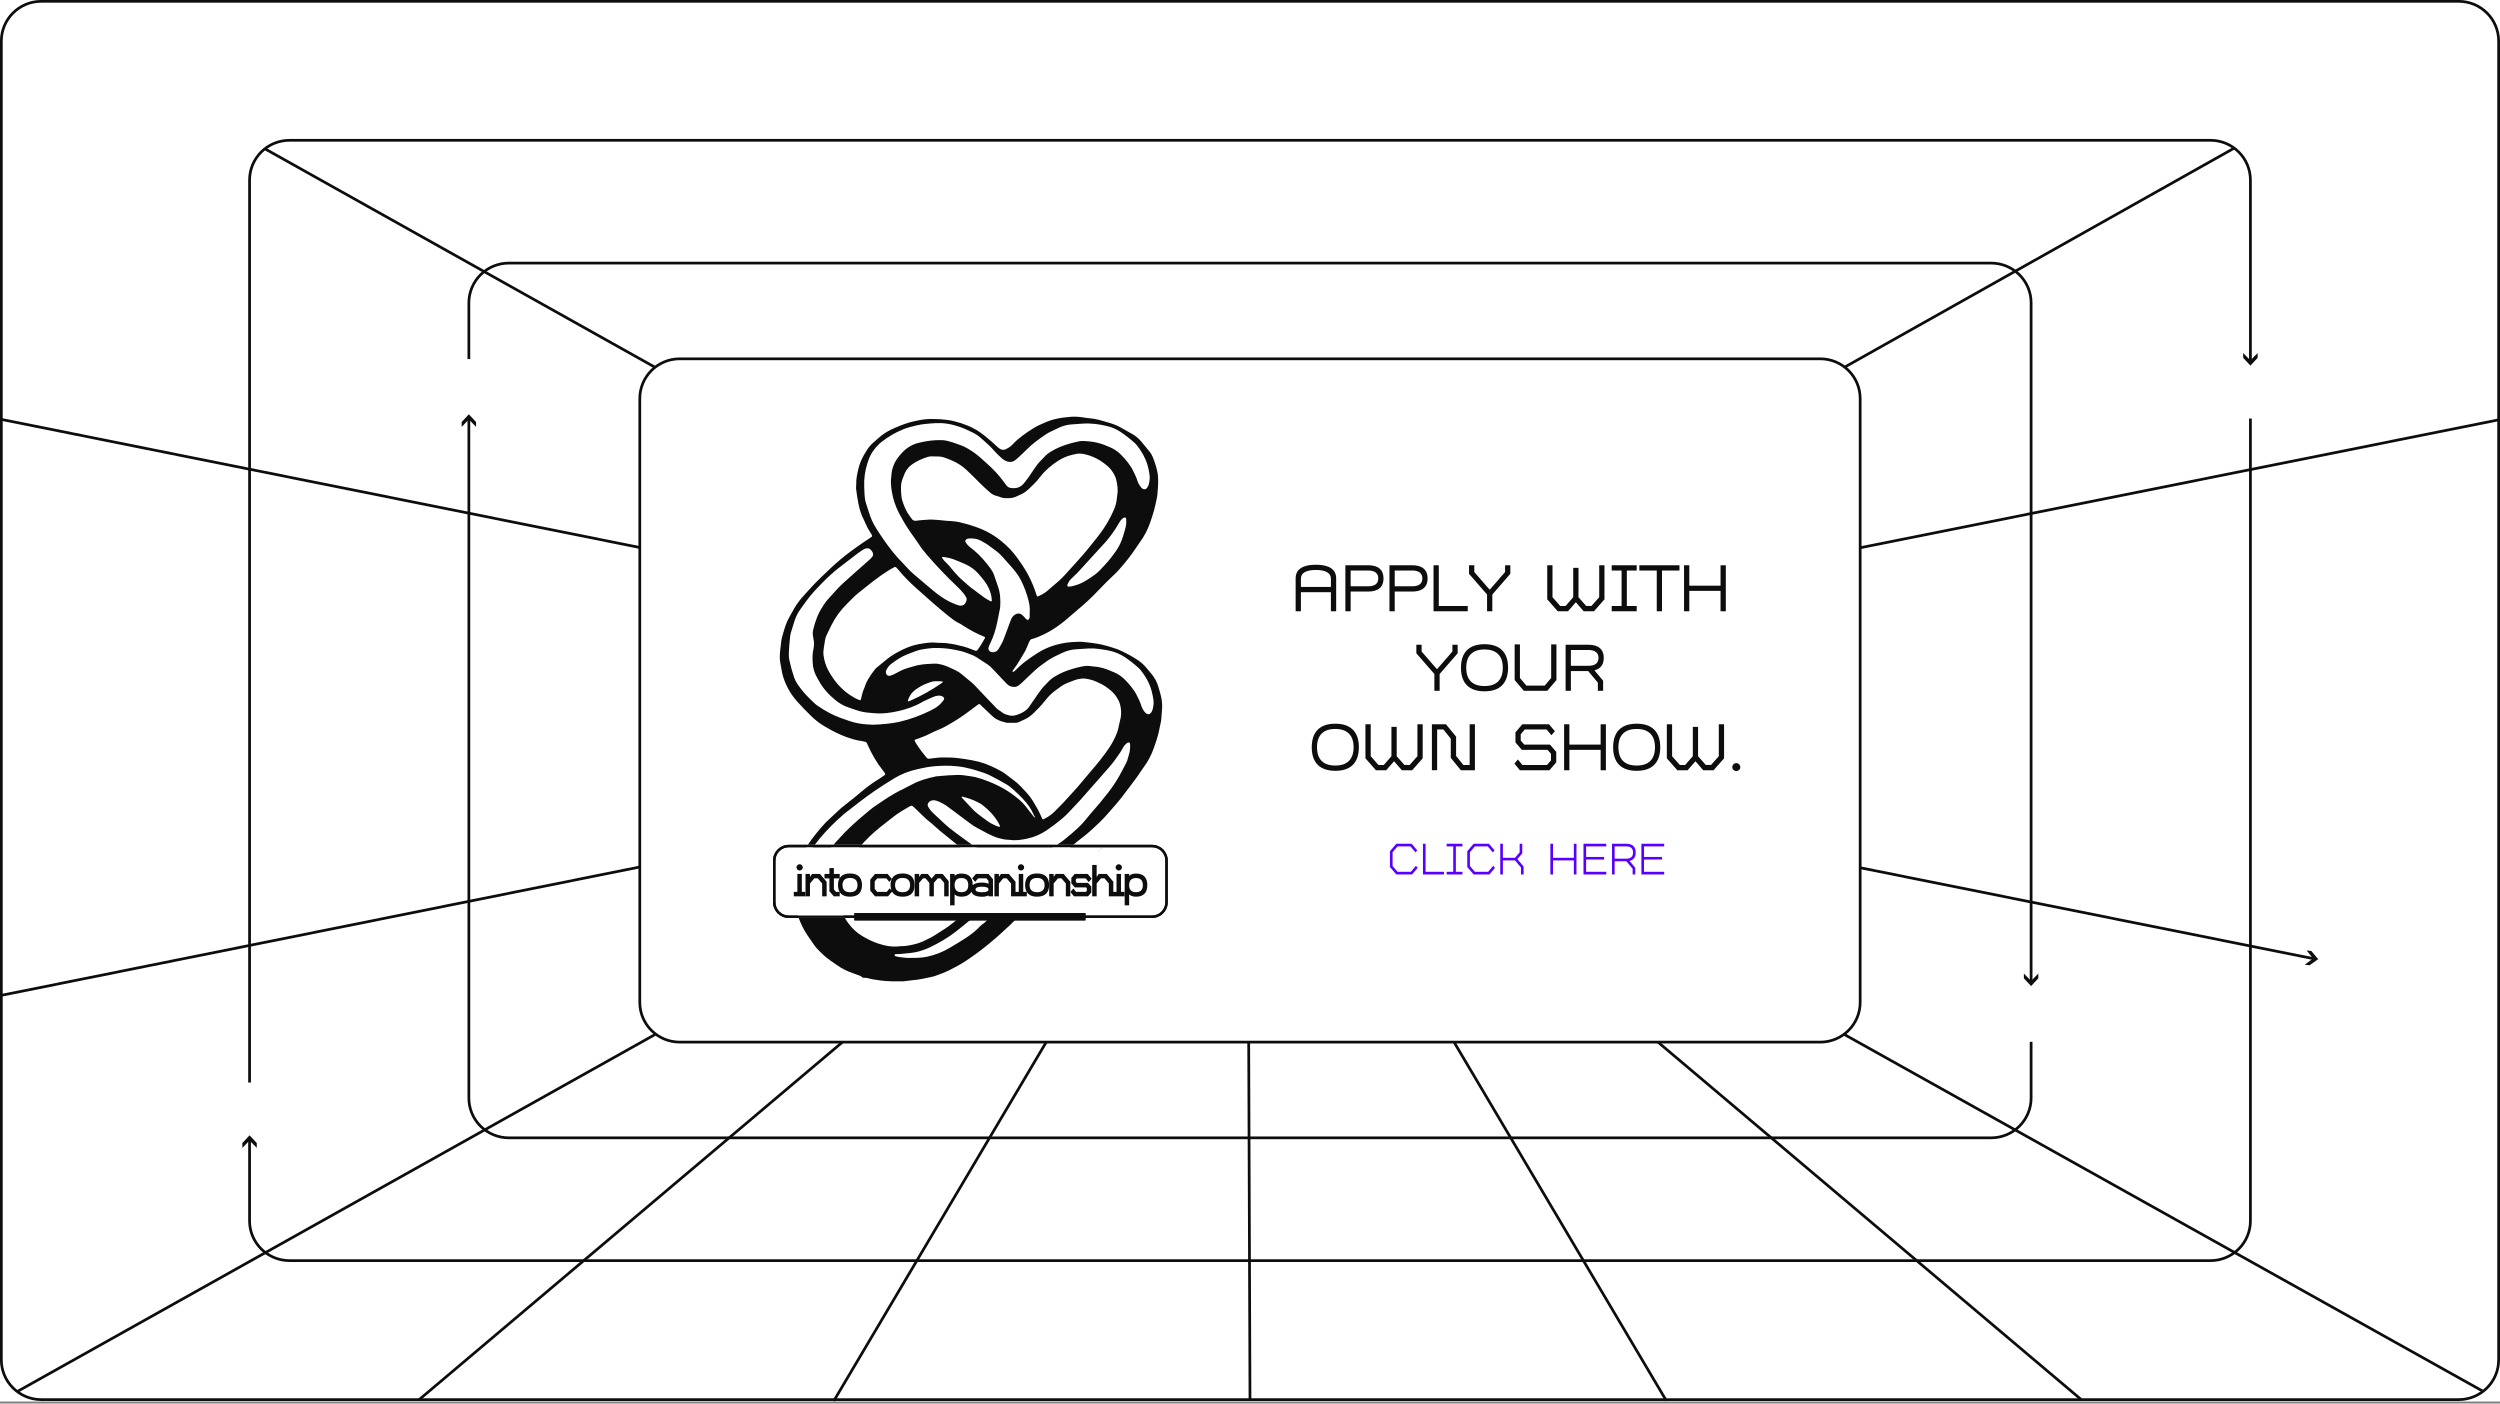 <svg width="912" height="512" viewBox="0 0 912 512" fill="none" xmlns="http://www.w3.org/2000/svg">
<rect x="0" y="0" width="912" height="512" fill="#808080" stroke="none"/>
<g clip-path="url(#clip0_542_6179)">
<rect width="912" height="511.273" fill="white"/>
<path d="M233.46 316.259L91.04 344.889L64.801 350.161L53.57 352.42L27.331 357.698L0.495 363.091" stroke="#0D0D0D"/>
<path d="M678.569 199.827L911.622 153.13" stroke="#0D0D0D"/>
<path d="M678.69 316.573L844.272 349.794" stroke="#0D0D0D"/>
<path d="M0.495 153.005L27.331 158.388L53.57 163.656L64.801 165.91L91.04 171.172L233.402 199.735" stroke="#0D0D0D"/>
<path d="M664.027 130.895L247.958 130.895C239.916 130.895 233.397 137.391 233.397 145.406L233.397 365.654C233.397 373.669 239.916 380.165 247.958 380.165L664.027 380.165C672.07 380.165 678.588 373.669 678.588 365.654L678.588 145.406C678.588 137.391 672.07 130.895 664.027 130.895Z" stroke="#0D0D0D"/>
<path d="M740.948 380.054L740.948 400.568C740.948 404.416 739.414 408.107 736.681 410.829C733.954 413.55 730.25 415.079 726.387 415.079L185.603 415.079C181.742 415.079 178.038 413.55 175.307 410.829C172.577 408.107 171.042 404.416 171.042 400.568L171.042 152.68" stroke="#0D0D0D"/>
<path d="M171.042 130.977L171.042 110.492C171.042 106.643 172.577 102.953 175.307 100.231C178.038 97.51 181.742 95.981 185.603 95.981L726.387 95.981C730.25 95.981 733.954 97.51 736.681 100.231C739.414 102.953 740.948 106.643 740.948 110.492L740.948 358.781" stroke="#0D0D0D"/>
<path d="M820.951 152.68L820.951 445.364C820.951 449.212 819.417 452.903 816.684 455.624C813.956 458.346 810.253 459.875 806.39 459.875L105.601 459.875C101.739 459.875 98.035 458.346 95.305 455.624C92.574 452.903 91.04 449.212 91.04 445.364L91.04 415.079" stroke="#0D0D0D"/>
<path d="M91.04 394.904L91.04 65.696C91.04 61.848 92.574 58.157 95.305 55.436C98.035 52.714 101.739 51.185 105.601 51.185L806.39 51.185C810.253 51.185 813.956 52.714 816.684 55.436C819.417 58.157 820.951 61.848 820.951 65.696L820.951 131.712" stroke="#0D0D0D"/>
<path d="M896.944 0.484L15.046 0.484C7.005 0.484 0.485 6.981 0.485 14.995L0.485 496.065C0.485 504.08 7.005 510.576 15.046 510.576L896.944 510.576C904.987 510.576 911.505 504.08 911.505 496.065L911.505 14.995C911.505 6.981 904.987 0.484 896.944 0.484Z" stroke="#0D0D0D"/>
<path d="M381.671 380.141L304.159 511.075" stroke="#0D0D0D"/>
<path d="M307.352 380.141L152.909 510.576" stroke="#0D0D0D"/>
<path d="M239.081 377.317L6.29 507.635" stroke="#0D0D0D"/>
<path d="M815.141 53.971L673.075 133.85" stroke="#0D0D0D"/>
<path d="M455.524 379.764L455.995 510.393" stroke="#0D0D0D"/>
<path d="M530.372 380.054L607.885 510.988" stroke="#0D0D0D"/>
<path d="M604.692 380.054L759.135 510.489" stroke="#0D0D0D"/>
<path d="M672.793 377.365L905.855 507.573" stroke="#0D0D0D"/>
<path d="M96.665 54.295L238.872 133.942" stroke="#0D0D0D"/>
<path d="M91.213 415.524L91.04 415.348L90.866 415.525L88.909 417.523V417.182L91.04 414.897L93.171 417.182V417.519L91.213 415.524Z" fill="#0D0D0D" stroke="#0D0D0D"/>
<path d="M171.216 152.497L171.042 152.32L170.869 152.497L168.912 154.495V154.154L171.042 151.87L173.173 154.154V154.491L171.216 152.497Z" fill="#0D0D0D" stroke="#0D0D0D"/>
<path d="M820.776 132.012L820.951 132.189L821.125 132.011L823.081 130.013V130.355L820.951 132.639L818.82 130.355V130.017L820.776 132.012Z" fill="#0D0D0D" stroke="#0D0D0D"/>
<path d="M740.773 358.365L740.948 358.542L741.122 358.365L743.079 356.366V356.708L740.948 358.992L738.817 356.708V356.375L740.773 358.365Z" fill="#0D0D0D" stroke="#0D0D0D"/>
<path d="M844.297 349.9L844.496 349.751L844.34 349.557L842.603 347.367L842.942 347.41L844.947 349.806L842.399 351.622L842.069 351.579L844.297 349.9Z" fill="#0D0D0D" stroke="#0D0D0D"/>
<path d="M311.679 334.425H332.472H377.078H395.975" stroke="#0D0D0D" stroke-width="2.667" stroke-miterlimit="10"/>
<path d="M401.53 309.779L401.521 309.77" stroke="#0D0D0D" stroke-width="2.667" stroke-miterlimit="10"/>
<path d="M287.707 309.089C285.052 309.089 282.892 311.254 282.892 313.915V329.152C282.892 331.813 285.052 333.978 287.707 333.978H420.293C422.948 333.978 425.108 331.813 425.108 329.152V313.915C425.108 311.254 422.948 309.089 420.293 309.089H287.707ZM420.293 334.872H287.707C284.56 334.872 282 332.306 282 329.152V313.915C282 310.761 284.56 308.195 287.707 308.195H420.293C423.44 308.195 426 310.761 426 313.915V329.152C426 332.306 423.44 334.872 420.293 334.872Z" fill="#0D0D0D"/>
<path d="M311.679 334.425H332.473H377.079H395.975" stroke="#0D0D0D" stroke-width="2.667" stroke-miterlimit="10"/>
<path d="M401.53 309.779L401.521 309.77" stroke="#0D0D0D" stroke-width="2.667" stroke-miterlimit="10"/>
<path d="M314.458 355.211L315.386 356.003H314.991L314.018 355.211L314.991 354.42H315.384L314.458 355.211Z" fill="#0D0D0D"/>
<path d="M314.458 355.211L315.386 356.003H314.991L314.018 355.211L314.991 354.42H315.384L314.458 355.211Z" stroke="#0D0D0D" stroke-width="1.333" stroke-miterlimit="10"/>
<path d="M377.662 298.099C377.647 298.179 377.629 298.258 377.621 298.338C377.617 298.38 377.641 298.459 377.635 298.461C377.523 298.493 377.487 298.443 377.54 298.324C377.575 298.246 377.619 298.171 377.658 298.094C377.658 298.093 377.662 298.099 377.662 298.099Z" fill="#0D0D0D"/>
<path d="M420.486 258.786C420.367 259.245 420.159 259.68 419.853 260.055C419.407 260.606 418.78 260.702 418.206 260.312C417.847 260.067 417.567 259.746 417.315 259.397C416.863 258.775 416.53 258.086 416.316 257.357C415.882 255.882 415.139 254.551 414.467 253.186C414.236 252.719 413.944 252.281 413.644 251.852C412.657 250.449 411.558 249.135 410.342 247.923C409.254 246.839 408.021 245.963 406.609 245.34C405.218 244.727 403.821 244.134 402.353 243.72C401.298 243.419 400.231 243.211 399.134 243.148C398.706 243.121 398.278 243.089 397.859 243.014C396.81 242.829 395.788 242.913 394.747 243.127C392.462 243.598 390.233 244.235 388.069 245.12C386.791 245.644 385.578 246.294 384.41 247.026C383.721 247.458 383.099 247.971 382.55 248.572C382.166 248.995 381.777 249.415 381.367 249.812C380.332 250.809 379.473 251.941 378.674 253.127C377.586 254.747 376.463 256.341 375.351 257.944C374.941 258.539 374.412 259.004 373.817 259.415C372.95 260.017 371.99 260.44 371.006 260.773C369.965 261.131 368.872 261.244 367.784 260.875C367.424 260.749 367.05 260.669 366.699 260.529C366.393 260.41 366.084 260.264 365.816 260.073C365.24 259.659 364.702 259.192 364.078 258.837C363.795 258.676 363.566 258.411 363.338 258.173C362.28 257.077 361.224 255.981 360.175 254.875C358.633 253.255 357.102 251.626 355.562 250.005C355.265 249.695 354.965 249.389 354.638 249.115C353.327 248.015 352.011 246.919 350.679 245.841C349.901 245.209 349.021 244.73 348.12 244.295C346.667 243.592 345.207 242.901 343.638 242.475C342.672 242.213 341.683 242.04 340.681 242.1C338.927 242.201 337.165 242.225 335.432 242.561C335.15 242.615 334.867 242.648 334.594 242.722C333.31 243.077 332.023 243.41 330.754 243.809C329.345 244.256 328.031 244.923 326.744 245.647C326.165 245.978 325.576 246.285 324.923 246.443C324.783 246.475 324.646 246.517 324.506 246.544C323.998 246.633 323.448 246.288 323.276 245.784C323.118 245.311 323.121 244.831 323.356 244.396C323.811 243.553 324.337 242.761 325.122 242.18C326.917 240.846 328.751 239.571 330.858 238.757C331.964 238.329 333.066 237.888 334.181 237.477C334.983 237.182 335.813 236.967 336.666 236.857C337.278 236.777 337.884 236.666 338.496 236.583C339.629 236.431 340.764 236.333 341.911 236.389C343.956 236.404 345.989 236.592 347.998 236.985C348.465 237.077 348.929 237.179 349.395 237.265C351.184 237.593 352.873 238.23 354.543 238.909C355.114 239.142 355.675 239.416 356.198 239.74C357.527 240.571 358.838 241.432 360.146 242.302C360.817 242.752 361.429 243.279 361.988 243.872C363.486 245.466 364.993 247.056 366.494 248.647C366.788 248.957 367.077 249.275 367.38 249.576C368.176 250.363 369.16 250.634 370.251 250.574C370.741 250.547 371.178 250.357 371.567 250.077C371.912 249.826 372.248 249.555 372.56 249.266C373.294 248.587 374.014 247.893 374.736 247.205C375.598 246.386 376.46 245.564 377.325 244.748C378.189 243.932 379.114 243.184 380.083 242.493C380.469 242.216 380.867 241.951 381.245 241.662C382.689 240.56 384.264 239.687 385.908 238.927C386.425 238.689 386.942 238.445 387.457 238.197C389.1 237.399 390.839 236.958 392.661 236.848C394.18 236.753 395.695 236.634 397.214 236.553C398.451 236.488 399.684 236.568 400.911 236.747C402.228 236.934 403.548 237.089 404.847 237.393C406.761 237.84 408.562 238.558 410.205 239.639C412.036 240.843 413.742 242.213 415.374 243.675C415.621 243.896 415.855 244.137 416.061 244.396C417.859 246.651 419.303 249.1 420.064 251.9C420.364 252.999 420.608 254.122 420.768 255.248C420.938 256.433 420.78 257.625 420.486 258.786ZM408.606 262.814C408.354 263.728 408.208 264.672 407.979 265.596C407.822 266.242 407.658 266.895 407.406 267.508C406.624 269.4 405.709 271.226 404.543 272.921C402.496 275.908 400.249 278.735 397.856 281.455C396.789 282.667 395.752 283.909 394.732 285.166C393.624 286.533 392.45 287.844 391.261 289.143C390.075 290.442 388.907 291.761 387.697 293.039C386.684 294.111 385.638 295.151 384.585 296.182C383.423 297.325 382.059 298.186 380.609 298.913C380.567 298.934 380.517 298.928 380.469 298.937C380.216 298.767 380.121 298.496 380.011 298.234C379.141 296.167 378.041 294.222 376.873 292.312C376.198 291.216 375.44 290.182 374.563 289.235C373.817 288.434 373.068 287.639 372.316 286.843C371.594 286.081 370.81 285.39 369.974 284.758C368.797 283.87 367.623 282.977 366.443 282.092C366.179 281.896 365.9 281.705 365.611 281.544C362.913 280.031 360.14 278.693 357.126 277.901C355.42 277.451 353.693 277.159 351.954 276.897C351.202 276.784 350.447 276.701 349.695 276.593C347.761 276.313 345.811 276.325 343.861 276.31C343.151 276.304 342.437 276.379 341.73 276.45C340.785 276.546 339.843 276.674 338.901 276.787C338.594 276.823 338.339 276.719 338.128 276.504C337.994 276.367 337.875 276.221 337.753 276.072C336.6 274.681 335.503 273.242 334.517 271.723C334.335 271.446 334.16 271.163 333.997 270.871C333.515 270.019 333.479 269.915 334.472 269.593C336.282 269.007 338.027 268.265 339.724 267.398C340.485 267.011 341.263 266.653 342.06 266.338C344.143 265.51 346.069 264.392 347.98 263.231C350.789 261.521 353.431 259.582 356.041 257.589C356.341 257.357 356.647 257.133 356.956 256.913C357.105 256.806 357.37 256.815 357.488 256.931C357.798 257.229 358.092 257.535 358.404 257.83C359.575 258.944 360.74 260.067 361.932 261.161C362.384 261.578 362.862 261.992 363.391 262.295C364.595 262.981 365.92 263.359 367.261 263.684C368.355 263.687 369.448 263.71 370.539 263.684C371.065 263.672 371.559 263.466 372.037 263.252C372.688 262.96 373.336 262.662 373.978 262.358C375.107 261.822 376.079 261.059 376.986 260.21C378.409 258.876 379.75 257.461 380.971 255.933C381.358 255.45 381.744 254.968 382.154 254.506C383.105 253.437 384.16 252.478 385.334 251.652C385.685 251.408 386.048 251.179 386.378 250.905C387.418 250.05 388.601 249.448 389.84 248.951C390.589 248.65 391.344 248.37 392.102 248.09C392.91 247.792 393.752 247.64 394.605 247.545C395.612 247.432 396.593 247.652 397.568 247.863C398.403 248.045 399.208 248.346 399.99 248.695C400.683 249.004 401.372 249.329 402.047 249.675C402.469 249.892 402.873 250.145 403.262 250.413C403.735 250.735 404.187 251.083 404.642 251.426C406.119 252.528 407.245 253.922 408.065 255.566C408.493 256.427 408.728 257.336 408.868 258.289C409.094 259.823 409.017 261.318 408.606 262.814ZM331.256 255.334C331.77 253.86 332.609 252.615 333.872 251.679C335.099 250.771 336.404 249.99 337.828 249.439C340.318 248.48 340.292 248.474 342.812 248.525C343.142 248.534 343.472 248.566 343.802 248.593C343.834 248.596 343.867 248.647 343.897 248.677C343.98 248.769 343.965 248.849 343.867 248.924C343.718 249.04 343.582 249.171 343.424 249.278C339.884 251.694 336.181 253.815 332.255 255.54C332.038 255.635 331.818 255.727 331.595 255.811C331.509 255.841 331.414 255.843 331.322 255.861C331.161 255.703 331.194 255.51 331.256 255.334ZM323.826 263.999C322.078 264.205 320.325 264.318 318.565 264.381C317.899 264.348 317.237 264.321 316.571 264.285C314.333 264.163 312.136 263.791 310.005 263.073C308.79 262.665 307.577 262.248 306.376 261.798C303.511 260.732 300.869 259.239 298.346 257.521C297.953 257.255 297.57 256.966 297.225 256.642C295.177 254.721 293.177 252.755 291.548 250.446C291.275 250.056 291.001 249.666 290.746 249.266C290.285 248.54 289.911 247.771 289.637 246.955C288.957 244.923 288.392 242.859 287.949 240.765C287.78 239.973 287.735 239.166 287.762 238.352C287.836 236.351 288.014 234.361 288.22 232.374C288.279 231.808 288.38 231.239 288.54 230.694C288.957 229.279 289.402 227.873 289.857 226.473C290.38 224.877 291.129 223.399 292.134 222.05C292.161 222.014 292.187 221.972 292.214 221.934C295.332 217.549 295.908 216.807 299.662 212.932C301.645 210.879 303.74 208.934 305.987 207.171C308.308 205.351 310.659 203.573 313.001 201.785C313.492 201.41 314.006 201.062 314.526 200.731C314.886 200.504 315.269 200.302 315.661 200.141C316.419 199.828 317.177 200.013 317.73 200.636C317.95 200.883 318.149 201.157 318.304 201.449C318.619 202.047 318.601 202.649 318.161 203.185C317.89 203.513 317.593 203.829 317.275 204.112C315.715 205.503 314.14 206.879 312.573 208.27C310.903 209.753 309.233 211.24 307.577 212.738C306.412 213.793 305.327 214.925 304.299 216.116C303.615 216.908 302.902 217.674 302.192 218.442C301.511 219.178 300.899 219.965 300.387 220.828C300.292 220.992 300.191 221.156 300.087 221.314C298.366 223.879 297.368 226.741 296.649 229.72C296.467 230.477 296.443 231.224 296.571 231.984C296.657 232.499 296.714 233.023 296.827 233.533C296.993 234.289 296.981 235.043 296.883 235.803C296.827 236.228 296.797 236.66 296.696 237.074C296.336 238.579 296.393 240.101 296.458 241.623C296.539 243.503 297.014 245.284 297.935 246.937C298.188 247.393 298.459 247.843 298.705 248.304C300.215 251.116 302.325 253.416 304.78 255.421C306.228 256.606 307.815 257.532 309.613 258.092C310.52 258.375 311.405 258.721 312.303 259.034C313.929 259.594 315.602 259.924 317.317 260.032C317.792 260.061 318.265 260.1 318.738 260.151C320.351 260.321 321.959 260.291 323.573 260.109C326.563 259.778 329.464 259.096 332.285 258.051C333.533 257.586 334.754 257.062 335.905 256.392C337.308 255.575 338.817 254.998 340.274 254.303C340.838 254.035 341.445 253.901 342.051 253.797C342.779 253.669 343.469 253.809 344.087 254.232C344.372 254.429 344.515 254.813 344.366 255.108C344.242 255.361 344.108 255.62 343.926 255.835C343.088 256.815 342.182 257.72 341.035 258.346C340.449 258.661 339.881 259.01 339.284 259.302C335.685 261.053 331.955 262.441 328.046 263.332C326.655 263.648 325.241 263.832 323.826 263.999ZM316.919 186.71C316.609 185.661 316.247 184.628 315.92 183.585C315.718 182.948 315.545 182.307 315.501 181.634C315.471 181.208 315.403 180.782 315.379 180.356C315.331 179.403 315.305 178.453 315.266 177.5C315.141 174.616 315.551 171.801 316.407 169.052C316.535 168.644 316.693 168.245 316.829 167.84C317.605 165.525 318.996 163.622 320.732 161.948C321.005 161.683 321.294 161.432 321.594 161.2C324.013 159.329 326.623 157.771 329.458 156.622C330.29 156.282 331.152 155.996 332.023 155.767C333.726 155.323 335.435 154.882 337.186 154.7C339.878 154.42 342.58 154.152 345.291 154.531C345.855 154.608 346.42 154.7 346.973 154.831C348.917 155.296 350.816 155.904 352.632 156.744C353.494 157.143 354.353 157.551 355.2 157.977C356.097 158.427 356.927 158.984 357.673 159.654C358.701 160.577 359.75 161.474 360.749 162.424C361.474 163.109 362.155 163.845 362.817 164.59C363.676 165.552 364.604 166.437 365.579 167.277C366.158 167.777 366.806 168.155 367.552 168.382C368.598 168.695 369.532 168.492 370.376 167.849C370.866 167.473 371.321 167.053 371.773 166.63C372.712 165.752 373.66 164.885 374.56 163.967C376.644 161.852 379.048 160.149 381.486 158.486C382.032 158.111 382.624 157.795 383.218 157.497C384.282 156.967 385.358 156.467 386.437 155.966C387.831 155.32 389.299 154.951 390.827 154.831C392.203 154.727 393.579 154.635 394.952 154.54C398.02 154.328 401.03 154.742 403.997 155.463C405.661 155.865 407.236 156.556 408.681 157.503C410.556 158.731 412.298 160.131 413.968 161.62C414.182 161.808 414.384 162.013 414.566 162.234C416.352 164.435 417.758 166.842 418.59 169.57C418.938 170.714 419.152 171.885 419.336 173.058C419.532 174.292 419.395 175.534 419.062 176.737C418.952 177.142 418.718 177.518 418.513 177.89C418.37 178.143 418.129 178.304 417.859 178.42C417.63 178.518 417.401 178.527 417.166 178.447C416.845 178.334 416.554 178.164 416.352 177.893C416.037 177.476 415.719 177.056 415.457 176.606C415.243 176.24 415.065 175.841 414.943 175.432C414.589 174.238 414.036 173.136 413.504 172.019C412.949 170.851 412.265 169.77 411.469 168.757C410.642 167.709 409.78 166.696 408.826 165.763C407.759 164.724 406.556 163.884 405.197 163.276C403.679 162.594 402.136 161.969 400.522 161.554C398.623 161.069 396.679 160.938 394.732 160.863C394.45 160.854 394.159 160.89 393.882 160.947C391.457 161.435 389.073 162.064 386.776 163.008C385.543 163.514 384.366 164.131 383.227 164.822C382.41 165.32 381.67 165.909 381.031 166.63C380.683 167.02 380.317 167.396 379.943 167.759C378.947 168.727 378.097 169.809 377.336 170.967C376.659 172.001 375.966 173.026 375.259 174.041C374.825 174.667 374.355 175.266 373.889 175.867C373.654 176.168 373.407 176.46 373.14 176.728C372.263 177.613 371.199 178.081 369.948 178.095C369.618 178.101 369.285 178.063 368.952 178.039C368.197 177.988 367.591 177.655 367.13 177.056C366.839 176.681 366.556 176.296 366.277 175.912C364.734 173.788 363.008 171.825 361.073 170.05C360.018 169.088 358.971 168.117 357.904 167.169C356.371 165.808 354.727 164.596 352.941 163.58C352.195 163.157 351.431 162.776 350.629 162.472C348.851 161.799 347.062 161.167 345.202 160.753C344.64 160.628 344.078 160.577 343.507 160.56C340.681 160.467 337.926 160.863 335.179 161.528C332.778 162.109 330.804 163.33 329.131 165.093C328.608 165.647 328.112 166.228 327.651 166.833C326.242 168.697 325.38 170.783 325.205 173.13C325.19 173.32 325.178 173.511 325.148 173.699C324.833 175.608 325.047 177.497 325.351 179.382C325.793 182.135 326.694 184.729 327.963 187.201C329.075 189.364 330.299 191.455 331.663 193.466C332.409 194.571 333.191 195.649 333.955 196.742C334.285 197.207 334.636 197.66 334.936 198.145C335.914 199.73 337.073 201.178 338.291 202.581C341.635 206.426 345.118 210.138 348.825 213.635C349.794 214.549 350.739 215.491 351.565 216.539C351.886 216.947 352.171 217.391 352.43 217.844C352.706 218.326 352.697 218.845 352.483 219.357C352.427 219.488 352.37 219.619 352.311 219.75C351.832 220.834 350.822 221.052 349.954 220.906C349.675 220.858 349.404 220.754 349.137 220.659C347.154 219.956 345.291 219.011 343.561 217.823C342.464 217.069 341.388 216.277 340.366 215.428C337.985 213.453 335.643 211.433 333.289 209.426C332.383 208.654 331.547 207.808 330.751 206.924C330.272 206.393 329.797 205.86 329.292 205.357C326.816 202.902 324.688 200.156 322.673 197.323C321.68 195.929 320.759 194.481 319.828 193.043C318.556 191.074 317.578 188.965 316.919 186.71ZM410.443 193.105C410.194 193.975 409.935 194.842 409.667 195.706C409.067 197.624 408.232 199.429 407.067 201.079C405.887 202.753 404.645 204.374 403.242 205.872C402.722 206.426 402.198 206.98 401.687 207.546C400.822 208.505 399.853 209.345 398.789 210.069C397.886 210.686 396.982 211.305 396.049 211.871C394.495 212.819 392.821 213.483 391.041 213.867C390.669 213.945 390.289 213.983 389.912 214.016C389.463 214.052 389.201 213.688 389.4 213.256C389.739 212.527 390.09 211.8 390.693 211.231C391.49 210.48 392.263 209.706 393.056 208.952L403.447 197.57C405.221 195.512 406.787 193.302 408.119 190.928C408.517 190.216 408.963 189.549 409.635 189.063C409.786 188.953 409.962 188.872 410.131 188.795C410.39 188.682 410.746 188.881 410.797 189.158C410.821 189.298 410.85 189.438 410.853 189.578C410.865 189.817 410.856 190.055 410.856 190.383C410.904 191.258 410.705 192.188 410.443 193.105ZM386.268 211.928C384.841 213.191 383.385 214.415 381.934 215.645C380.906 216.518 379.714 217.102 378.448 217.647C378.335 217.468 378.207 217.325 378.145 217.159C378.002 216.756 377.892 216.342 377.761 215.934C377.298 214.481 376.697 213.087 376.067 211.699C374.861 209.039 373.3 206.599 371.606 204.237C371.523 204.121 371.44 204.004 371.359 203.888C369.656 201.389 367.579 199.256 365.234 197.35C363.561 195.992 361.789 194.833 359.869 193.859C357.524 192.664 355.045 191.869 352.534 191.145C350.979 190.695 349.41 190.308 347.793 190.162C347.416 190.13 347.038 190.088 346.658 190.07C345.564 190.019 344.479 189.933 343.391 189.796C342.212 189.65 341.023 189.602 339.834 189.54C339.361 189.513 338.883 189.543 338.41 189.587C337.088 189.71 335.75 189.715 334.436 189.948C333.604 190.097 332.935 189.882 332.502 189.111C332.409 188.944 332.282 188.798 332.163 188.649C330.79 186.96 329.948 185 329.259 182.96C328.876 181.822 328.771 180.633 328.703 179.445C328.679 179.016 328.709 178.587 328.688 178.158C328.626 176.949 328.855 175.787 329.256 174.658C329.509 173.94 329.791 173.231 330.106 172.54C330.689 171.256 331.574 170.229 332.727 169.406C334.493 168.146 336.443 167.298 338.496 166.663C338.942 166.526 339.433 166.49 339.902 166.484C340.758 166.472 341.614 166.52 342.47 166.532C343.145 166.538 343.802 166.663 344.426 166.886C346.444 167.601 348.429 168.391 350.233 169.576C351.03 170.1 351.77 170.687 352.471 171.337C354.249 172.99 355.961 174.709 357.667 176.436C358.734 177.518 359.887 178.518 361.019 179.534C361.771 180.207 362.618 180.717 363.629 180.934C364.137 181.041 364.622 181.259 365.115 181.429C365.751 181.652 366.402 181.756 367.077 181.738C367.552 181.727 368.025 181.709 368.5 181.7C369.175 181.685 369.823 181.53 370.438 181.265C371.223 180.928 372.007 180.583 372.771 180.198C373.707 179.722 374.549 179.096 375.318 178.381C376.784 177.02 378.21 175.614 379.42 174.018C381.26 171.593 383.548 169.672 386.086 168.051C387.65 167.047 389.362 166.323 391.187 165.909C391.466 165.847 391.748 165.802 392.022 165.719C393.442 165.29 394.851 165.469 396.245 165.826C398.005 166.279 399.663 167.015 401.215 167.938C402.231 168.543 403.173 169.293 404.071 170.068C405.159 171.006 406 172.168 406.63 173.466C406.814 173.851 407.01 174.244 407.111 174.655C407.617 176.651 407.961 178.661 407.551 180.726C407.489 181.053 407.462 181.387 407.438 181.718C407.322 183.204 406.936 184.619 406.345 185.986C404.897 189.319 403.072 192.432 400.825 195.289C399.384 197.124 397.951 198.964 396.459 200.755C395.119 202.363 393.716 203.918 392.322 205.482C390.993 206.974 389.653 208.458 388.295 209.923C387.647 210.62 386.978 211.299 386.268 211.928ZM359.355 232.463C359.328 232.585 359.328 232.734 359.263 232.851C358.466 234.313 357.613 235.743 356.621 237.083C356.386 237.402 356.106 237.491 355.75 237.369C355.616 237.322 355.485 237.262 355.351 237.211C354.953 237.06 354.549 236.92 354.154 236.756C352.388 236.032 350.545 235.579 348.688 235.18C348.177 235.07 347.66 234.986 347.148 234.888C345.79 234.626 344.42 234.51 343.038 234.519C342.61 234.522 342.179 234.525 341.757 234.468C340.036 234.248 338.342 234.474 336.651 234.739C336.136 234.823 335.619 234.903 335.105 234.995C332.457 235.475 330.026 236.541 327.672 237.798C325.951 238.719 324.322 239.785 322.839 241.069C321.941 241.846 320.987 242.558 320.075 243.321C319.712 243.625 319.356 243.949 319.067 244.322C318.197 245.454 317.373 246.618 316.654 247.855C316.199 248.638 315.801 249.445 315.537 250.318C315.495 250.455 315.462 250.595 315.403 250.723C314.785 252.072 314.41 253.493 314.125 254.944C314.107 255.036 314.068 255.126 314.039 255.215C313.988 255.364 313.729 255.477 313.56 255.412C312.312 254.932 311.156 254.286 310.05 253.538C306.534 251.164 303.96 247.977 302.001 244.253C301.199 242.722 300.759 241.066 300.468 239.374C300.304 238.433 300.364 237.474 300.497 236.526C300.646 235.493 300.83 234.462 300.991 233.425C301.077 232.857 301.243 232.314 301.493 231.796C302.07 230.596 302.634 229.392 303.229 228.201C304.727 225.192 306.685 222.517 309.084 220.167C309.967 219.3 310.829 218.416 311.714 217.549C312.053 217.218 312.416 216.908 312.784 216.611C314.713 215.062 316.63 213.501 318.586 211.988C320.429 210.561 322.337 209.223 324.313 207.99C324.958 207.588 325.633 207.233 326.308 206.885C326.528 206.772 326.783 206.825 326.964 207.01C327.229 207.281 327.488 207.561 327.728 207.856C329.604 210.141 331.669 212.238 333.863 214.219C337.887 217.853 341.935 221.454 346.162 224.856C347.386 225.842 348.628 226.792 350.07 227.45C350.415 227.608 350.73 227.828 351.048 228.037C353.642 229.723 356.341 231.212 359.221 232.359C359.266 232.377 359.298 232.419 359.355 232.463ZM358.983 217.927C357.34 216.706 355.702 215.485 354.067 214.254C353.726 213.998 353.408 213.709 353.087 213.426C352.263 212.705 351.443 211.982 350.629 211.252C349.597 210.331 348.697 209.283 347.787 208.246C347.475 207.889 347.184 207.513 346.887 207.141C346.349 206.471 345.784 205.83 345.145 205.253C344.613 204.77 344.158 204.222 343.763 203.626C343.692 203.519 343.683 203.367 343.629 203.188C343.903 203.188 344.138 203.159 344.363 203.191C345.635 203.379 346.893 203.65 348.087 204.124C349.502 204.687 350.914 205.253 352.299 205.878C354.05 206.67 355.583 207.799 356.87 209.229C357.667 210.111 358.404 211.046 359.135 211.985C359.81 212.851 360.365 213.796 360.805 214.802C361.406 216.167 361.747 217.594 361.834 219.083C361.843 219.259 361.605 219.425 361.444 219.357C361.403 219.336 361.355 219.327 361.314 219.303C360.508 218.889 359.712 218.466 358.983 217.927ZM375.636 224.954C375.63 225.291 375.532 225.606 375.351 225.898C375.235 226.083 374.92 226.193 374.727 226.086C374.56 225.997 374.385 225.907 374.257 225.776C374.025 225.538 373.832 225.264 373.606 225.02C373.38 224.778 373.143 224.54 372.887 224.328C371.939 223.551 370.833 223.742 370.004 224.391C369.511 224.775 369.139 225.273 368.896 225.854C368.714 226.294 368.542 226.738 368.375 227.182C367.695 229.011 367.026 230.843 366.342 232.669C365.84 234.009 365.198 235.281 364.434 236.494C364.283 236.735 364.131 236.979 363.944 237.191C363.445 237.769 362.303 238.221 361.334 237.736C360.793 237.468 360.49 236.934 360.594 236.333C360.633 236.1 360.707 235.871 360.796 235.654C360.942 235.302 361.1 234.957 361.272 234.617C362.452 232.258 363.195 229.756 363.754 227.191C364.131 225.472 364.446 223.742 364.785 222.014C364.833 221.782 364.865 221.543 364.88 221.308C365.017 218.818 364.919 216.36 364.066 213.98C363.569 212.592 363.109 211.192 362.636 209.795C362.342 208.931 361.902 208.148 361.367 207.412C359.593 204.982 357.637 202.718 355.328 200.779C354.891 200.412 354.436 200.07 353.987 199.718C353.268 199.152 352.653 198.497 352.204 197.699C352.076 197.475 352.118 197.243 352.266 197.028C352.436 196.787 352.644 196.602 352.938 196.534C353.075 196.501 353.214 196.465 353.357 196.453C354.903 196.319 356.392 196.498 357.786 197.228C358.966 197.844 360.119 198.509 361.162 199.346C361.756 199.819 362.386 200.251 363.005 200.692C363.938 201.359 364.797 202.104 365.561 202.962C366.827 204.38 368.108 205.792 369.353 207.23C369.974 207.948 370.566 208.699 371.113 209.473C371.579 210.132 372.01 210.823 372.376 211.541C373.627 214.01 374.608 216.584 375.253 219.279C375.577 220.629 375.764 221.993 375.639 223.384C375.639 223.908 375.645 224.43 375.636 224.954ZM364.797 301.534C364.752 301.567 364.714 301.624 364.678 301.621C364.202 301.588 363.763 301.421 363.326 301.239C362.226 300.778 361.18 300.218 360.214 299.521C358.983 298.633 357.756 297.734 356.564 296.792C355.895 296.265 355.274 295.669 354.683 295.056C353.428 293.757 352.207 292.428 350.976 291.103C350.887 291.008 350.849 290.862 350.795 290.733C350.789 290.719 350.837 290.659 350.863 290.656C350.956 290.638 351.057 290.608 351.143 290.629C353.277 291.127 355.316 291.895 357.248 292.932C357.622 293.131 358 293.349 358.332 293.611C360.675 295.437 362.728 297.528 364.208 300.131C364.422 300.501 364.607 300.888 364.791 301.272C364.827 301.347 364.797 301.448 364.797 301.534ZM423.524 253.961C423.238 252.758 422.885 251.569 422.522 250.386C422.011 248.733 421.223 247.22 420.097 245.895C419.481 245.168 418.857 244.45 418.269 243.702C417.374 242.57 416.301 241.641 415.112 240.834C412.981 239.389 410.702 238.215 408.369 237.137C408.068 236.997 407.753 236.881 407.441 236.774C405.055 235.957 402.65 235.213 400.16 234.805C398.801 234.581 397.428 234.426 396.061 234.277C395.211 234.185 394.352 234.087 393.502 234.117C391.84 234.173 390.179 234.254 388.53 234.522C385.016 235.091 381.717 236.217 378.689 238.114C376.956 239.201 375.259 240.345 373.645 241.602C373.009 242.1 372.403 242.636 371.805 243.178C371.243 243.693 370.717 244.244 370.168 244.769C370.031 244.897 369.858 244.989 369.689 245.066C369.621 245.099 369.511 245.057 369.428 245.025C369.326 244.989 369.3 244.894 369.362 244.792C369.514 244.551 369.659 244.304 369.835 244.08C371.362 242.123 372.522 239.931 373.805 237.816C374.028 237.453 374.201 237.057 374.373 236.666C374.679 235.969 374.968 235.263 375.268 234.566C375.402 234.26 375.532 233.953 375.693 233.664C375.835 233.411 376.052 233.223 376.344 233.14C376.709 233.038 377.084 232.955 377.44 232.83C381.994 231.23 385.959 228.645 389.576 225.496C390.652 224.561 391.719 223.614 392.818 222.705C395.574 220.429 398.195 218.014 400.647 215.413C402.543 213.402 404.499 211.457 406.514 209.569C407.067 209.048 407.611 208.511 408.116 207.942C410.36 205.413 412.488 202.789 414.352 199.962C414.824 199.247 415.291 198.527 415.802 197.841C417.437 195.646 418.676 193.245 419.565 190.663C420.076 189.179 420.578 187.687 420.997 186.177C421.378 184.804 421.654 183.401 421.957 182.006C422.076 181.449 422.174 180.881 422.225 180.315C422.4 178.322 422.573 176.329 422.471 174.324C422.451 173.898 422.427 173.466 422.364 173.046C422.029 170.818 421.324 168.7 420.477 166.624C420.207 165.963 419.835 165.346 419.386 164.789C418.367 163.532 417.344 162.278 416.307 161.036C415.383 159.928 414.271 159.034 413.026 158.317C411.629 157.509 410.214 156.723 408.803 155.937C407.51 155.219 406.142 154.677 404.722 154.268C403.491 153.914 402.261 153.542 401.027 153.199C399.88 152.883 398.712 152.672 397.52 152.591C397 152.556 396.48 152.481 395.966 152.395C394.227 152.103 392.479 151.909 390.714 152.043C389.813 152.112 388.913 152.198 388.018 152.314C385.795 152.603 383.625 153.092 381.554 153.988C379.895 154.706 378.228 155.406 376.706 156.392C374.109 158.072 371.541 159.797 369.43 162.103C369.398 162.138 369.359 162.168 369.329 162.204C368.682 162.928 367.846 163.389 367.005 163.836C366.283 164.217 365.534 164.182 364.83 163.765C364.506 163.571 364.197 163.339 363.926 163.08C362.384 161.587 360.74 160.217 359.078 158.868C357.257 157.387 355.265 156.187 353.099 155.296C351.473 154.626 349.799 154.078 348.087 153.67C347.258 153.47 346.417 153.283 345.57 153.181C343.73 152.958 341.882 152.827 340.024 152.836C338.208 152.842 336.416 153.02 334.65 153.426C333.583 153.67 332.507 153.875 331.467 154.197C329.286 154.873 327.172 155.728 325.107 156.708C323.508 157.468 322.04 158.427 320.702 159.586C320.019 160.175 319.353 160.792 318.666 161.379C317.679 162.219 316.856 163.199 316.181 164.304C315.834 164.87 315.471 165.43 315.147 166.011C314.258 167.598 313.551 169.263 313.138 171.033C312.704 172.886 312.279 174.747 312.353 176.675C312.362 176.91 312.338 177.151 312.309 177.386C312.252 177.815 312.297 178.238 312.341 178.667C312.511 180.326 312.838 181.962 313.135 183.6C313.524 185.769 314.199 187.842 315.213 189.802C315.432 190.225 315.623 190.663 315.807 191.101C316.25 192.158 316.779 193.165 317.421 194.118C317.605 194.392 317.778 194.678 317.944 194.967C318.256 195.509 318.211 195.691 317.718 196.021C316.687 196.704 315.649 197.377 314.63 198.08C310.948 200.621 307.342 203.263 304.052 206.31C302.62 207.636 301.211 208.985 299.799 210.331C298.144 211.907 296.556 213.548 295.032 215.252C294.369 216 293.715 216.756 293.031 217.486C291.825 218.779 290.781 220.194 289.878 221.713C289.221 222.815 288.63 223.956 287.982 225.067C287.355 226.142 286.864 227.277 286.475 228.451C286.041 229.759 285.666 231.09 285.301 232.419C285.14 233.014 285.045 233.628 284.965 234.242C284.804 235.469 284.653 236.699 284.543 237.929C284.433 239.166 284.415 240.405 284.626 241.635C284.828 242.806 285.03 243.979 285.262 245.147C285.393 245.796 285.551 246.449 285.756 247.08C286.82 250.386 288.505 253.341 290.829 255.93C292.452 257.735 294.143 259.478 295.879 261.175C297.383 262.647 299.023 263.943 300.839 264.997C303.386 266.481 305.972 267.884 308.766 268.875C310.383 269.45 312.003 269.978 313.703 270.231C313.89 270.258 314.08 270.275 314.267 270.311C314.734 270.407 315.198 270.508 315.661 270.612C315.965 270.678 316.152 270.889 316.285 271.151C316.351 271.276 316.387 271.416 316.443 271.547C317.929 274.97 319.79 278.169 322.102 281.1C322.423 281.508 322.774 281.902 322.958 282.372C322.884 282.655 322.685 282.789 322.488 282.92C321.662 283.48 320.851 284.067 320.001 284.588C317.926 285.857 315.991 287.314 314.143 288.893C312.187 290.561 310.19 292.175 308.151 293.736C307.431 294.287 306.739 294.871 306.073 295.482C304.67 296.768 303.291 298.079 301.906 299.384C301.559 299.708 301.211 300.039 300.893 300.391C298.658 302.858 296.552 305.423 294.702 308.195H297.244C297.355 308.047 297.464 307.898 297.576 307.751C298.063 307.108 298.542 306.452 299.065 305.839C301.66 302.794 304.433 299.92 307.485 297.328C307.776 297.081 308.056 296.822 308.353 296.587C311.916 293.813 315.453 291.002 319.183 288.449C321.537 286.837 323.939 285.306 326.385 283.838C328.98 282.28 331.764 281.237 334.71 280.594C335.917 280.332 337.12 280.052 338.336 279.846C339.364 279.67 340.407 279.557 341.448 279.48C342.586 279.39 343.727 279.361 344.866 279.331C346.295 279.295 347.716 279.414 349.137 279.545C352.665 279.867 356.011 280.948 359.337 282.086C360.098 282.345 360.823 282.715 361.548 283.072C363.552 284.058 365.486 285.175 367.418 286.292C367.707 286.459 367.992 286.635 368.248 286.846C370.408 288.639 372.462 290.549 374.287 292.691C375.063 293.602 375.737 294.576 376.302 295.628C376.638 296.253 376.929 296.905 377.25 297.543C377.354 297.748 377.423 297.984 377.651 298.094H377.657C377.657 298.094 377.657 298.097 377.654 298.097C377.657 298.097 377.657 298.1 377.66 298.1C377.648 298.18 377.628 298.258 377.622 298.338C377.616 298.38 377.643 298.46 377.637 298.46C377.524 298.493 377.488 298.442 377.541 298.323C377.574 298.246 377.619 298.174 377.654 298.097C377.651 298.097 377.651 298.097 377.651 298.094C377.518 298.112 377.381 298.133 377.277 298.148C376.263 296.849 375.268 295.574 374.275 294.299C373.336 293.093 372.263 292.017 371.044 291.091C370.741 290.862 370.45 290.617 370.15 290.382C368.384 289.003 366.497 287.832 364.497 286.81C362.161 285.616 359.729 284.687 357.242 283.885C356.154 283.537 355.039 283.302 353.907 283.153C353.06 283.039 352.213 282.917 351.369 282.798C350.563 282.685 349.758 282.682 348.949 282.715C347.856 282.759 346.762 282.783 345.674 282.858C344.346 282.95 343.023 283.081 341.697 283.197C341.602 283.206 341.507 283.218 341.415 283.239C338.443 283.897 335.5 284.639 332.799 286.119C331.8 286.667 330.781 287.18 329.755 287.677C327.443 288.797 325.214 290.066 323.065 291.472C321.594 292.434 320.146 293.435 318.696 294.43C318.265 294.725 317.852 295.047 317.448 295.377C314.805 297.558 312.208 299.786 309.723 302.148C308.552 303.262 307.431 304.427 306.356 305.633C305.586 306.499 304.796 307.346 304.01 308.195H314.3C314.721 307.741 315.138 307.283 315.56 306.831C317.84 304.388 320.39 302.252 323.038 300.233C323.757 299.685 324.468 299.125 325.166 298.556C326.385 297.564 327.657 296.649 329.003 295.839C329.94 295.273 330.885 294.728 331.827 294.174C331.949 294.102 332.079 294.046 332.21 293.989C332.445 293.891 332.689 293.909 332.891 294.052C333.158 294.245 333.411 294.466 333.649 294.695C334.713 295.714 335.777 296.736 336.829 297.769C337.578 298.502 338.342 299.208 339.18 299.842C339.783 300.301 340.336 300.831 340.907 301.332C341.549 301.898 342.17 302.488 342.833 303.027C344.957 304.759 347.101 306.467 349.225 308.195H354.717C354.303 307.936 353.9 307.659 353.506 307.367C352.014 306.265 350.516 305.171 349.012 304.09C347.232 302.809 345.537 301.433 343.95 299.92C342.779 298.803 341.593 297.707 340.407 296.608C339.81 296.053 339.281 295.446 338.859 294.752C338.734 294.549 338.621 294.338 338.523 294.123C338.306 293.638 338.398 293.179 338.722 292.786C339.097 292.333 339.581 292.044 340.176 291.964C340.755 291.88 341.308 291.976 341.852 292.178C343.195 292.682 344.444 293.361 345.612 294.192C346.387 294.743 347.142 295.318 347.903 295.89C349.847 297.34 351.791 298.791 353.726 300.251C354.599 300.909 355.506 301.517 356.475 302.032C357.818 302.744 359.138 303.497 360.493 304.185C361.765 304.832 363.073 305.392 364.452 305.776C365.51 306.071 366.571 306.306 367.671 306.342C367.909 306.348 368.149 306.354 368.384 306.387C370.587 306.694 372.744 306.366 374.887 305.895C377.423 305.341 379.762 304.308 381.899 302.842C383.857 301.496 385.759 300.069 387.581 298.538C388.31 297.927 388.987 297.254 389.647 296.572C391.032 295.133 392.399 293.676 393.76 292.211C394.471 291.445 395.148 290.647 395.841 289.864C397.479 288.008 399.116 286.155 400.748 284.296C402.038 282.834 403.316 281.359 404.606 279.897C406.151 278.145 407.492 276.239 408.785 274.3C409.1 273.823 409.364 273.314 409.638 272.816C410.009 272.137 410.494 271.556 411.103 271.086C411.249 270.975 411.433 270.907 411.608 270.85C411.816 270.785 412.137 270.97 412.182 271.16C412.215 271.297 412.259 271.437 412.265 271.577C412.333 272.822 412.218 274.047 411.84 275.244C411.694 275.697 411.558 276.153 411.454 276.614C411.308 277.273 411.07 277.892 410.758 278.482C410.009 279.915 409.269 281.353 408.487 282.768C407.242 285.02 405.801 287.144 404.228 289.182C402.219 291.779 400.115 294.296 397.927 296.745C397.357 297.382 396.825 298.055 396.29 298.722C395.458 299.762 394.584 300.766 393.615 301.683C391.817 303.384 389.92 304.975 387.992 306.521C387.326 307.054 386.61 307.534 385.878 307.968C385.748 308.046 385.617 308.119 385.486 308.195H391.539C392.669 307.228 393.826 306.291 395.021 305.404C395.517 305.037 396.004 304.653 396.471 304.248C399.452 301.654 402.359 298.985 404.903 295.943C405.789 294.883 406.719 293.861 407.617 292.813C408.11 292.235 408.603 291.654 409.058 291.043C411.641 287.567 414.387 284.213 416.741 280.57C416.896 280.329 417.062 280.096 417.232 279.867C418.842 277.716 420.049 275.354 420.944 272.822C421.595 270.981 422.222 269.135 422.674 267.234C423 265.846 423.274 264.443 423.556 263.046C423.631 262.674 423.648 262.289 423.675 261.911C423.747 260.961 423.776 260.008 423.88 259.064C424.07 257.339 423.919 255.635 423.524 253.961Z" fill="#0D0D0D"/>
<path d="M359.839 335.96C359.399 336.394 358.954 336.812 358.425 337.151C358.071 337.377 357.747 337.675 357.459 337.985C355.919 339.626 354.154 340.988 352.269 342.203C351.473 342.718 350.673 343.234 349.862 343.731C348.768 344.398 347.657 345.042 346.56 345.709C343.98 347.279 341.198 348.348 338.256 349.001C337.049 349.266 335.815 349.382 334.579 349.418C334.008 349.435 333.438 349.421 332.947 349.421C331.197 349.555 329.547 349.355 327.901 349.117C327.434 349.048 326.973 348.917 326.522 348.774C326.429 348.744 326.334 348.533 326.343 348.414C326.349 348.303 326.477 348.149 326.584 348.107C326.756 348.041 326.955 348.047 327.143 348.041C327.523 348.032 327.91 348.074 328.284 348.026C330.026 347.809 331.788 347.758 333.521 347.449C334.977 347.192 336.38 346.758 337.756 346.224C338.285 346.019 338.814 345.798 339.326 345.545C342.613 343.925 345.793 342.12 348.685 339.853C350.706 338.268 352.715 336.666 354.656 334.989C354.701 334.95 354.744 334.91 354.789 334.872H349.859C349.37 335.274 348.88 335.675 348.391 336.079C346.848 337.351 345.249 338.542 343.525 339.561C342.913 339.924 342.319 340.32 341.727 340.717C340.182 341.753 338.526 342.578 336.844 343.356C335.194 344.121 333.444 344.556 331.666 344.881C330.73 345.051 329.791 345.188 328.834 345.161C328.647 345.158 328.453 345.167 328.266 345.191C325.466 345.566 322.783 345.021 320.152 344.13C318.211 343.475 316.392 342.555 314.627 341.515C312.582 340.317 310.912 338.721 309.5 336.835C309.028 336.204 308.6 335.549 308.214 334.872H291.357C292.189 337.064 293.206 339.169 294.515 341.128C295.281 342.275 296.066 343.412 296.86 344.538C297.216 345.045 297.582 345.551 298.001 345.998C299.502 347.598 301.071 349.123 302.878 350.38C303.817 351.029 304.759 351.675 305.699 352.322C307.036 353.242 308.466 353.987 309.973 354.589C311.916 355.363 313.902 356.007 315.896 356.638C317.724 357.219 319.605 357.487 321.484 357.716C324.129 358.041 326.798 358.014 329.461 357.981C329.746 357.978 330.029 357.931 330.311 357.898C330.689 357.853 331.066 357.797 331.443 357.758C333.527 357.55 335.601 357.308 337.643 356.832C338.8 356.561 339.982 356.424 341.112 356.03C342.907 355.405 344.687 354.744 346.387 353.883C347.362 353.388 348.337 352.894 349.297 352.369C350.049 351.961 350.789 351.529 351.508 351.071C357.711 347.112 363.293 342.376 368.61 337.318C369.436 336.533 370.224 335.706 371.002 334.872H360.947C360.578 335.234 360.208 335.596 359.839 335.96Z" fill="#0D0D0D"/>
<path d="M420.293 308.195H391.539C391.368 308.342 391.196 308.488 391.026 308.636C390.85 308.789 390.67 308.939 390.491 309.089H420.293C422.948 309.089 425.108 311.254 425.108 313.915V329.152C425.108 331.813 422.948 333.978 420.293 333.978H371.831C371.555 334.276 371.279 334.574 371.002 334.872H420.293C423.44 334.872 426 332.306 426 329.152V313.915C426 310.761 423.44 308.195 420.293 308.195Z" fill="#0D0D0D"/>
<path d="M356.355 309.089H383.879C384.42 308.803 384.955 308.504 385.486 308.195H354.717C355.067 308.415 355.424 308.621 355.794 308.808C355.981 308.902 356.168 308.995 356.355 309.089Z" fill="#0D0D0D"/>
<path d="M291.033 333.978H287.707C285.052 333.978 282.892 331.813 282.892 329.152V313.915C282.892 311.254 285.052 309.089 287.707 309.089H294.119C294.153 309.036 294.183 308.981 294.217 308.927C294.376 308.681 294.539 308.439 294.702 308.195H287.707C284.56 308.195 282 310.761 282 313.915V329.152C282 332.306 284.56 334.872 287.707 334.872H291.357C291.26 334.614 291.163 334.355 291.07 334.095C291.056 334.057 291.046 334.017 291.033 333.978Z" fill="#0D0D0D"/>
<path d="M350.941 333.978H307.736C307.888 334.28 308.046 334.578 308.214 334.872H349.859C350.03 334.731 350.202 334.591 350.373 334.449C350.572 334.284 350.759 334.129 350.941 333.978Z" fill="#0D0D0D"/>
<path d="M354.789 334.872H360.947C361.251 334.573 361.555 334.276 361.859 333.978H355.796C355.463 334.279 355.128 334.577 354.789 334.872Z" fill="#0D0D0D"/>
<path d="M304.01 308.195H297.244C297.024 308.49 296.809 308.788 296.599 309.089H303.186C303.458 308.789 303.734 308.493 304.01 308.195Z" fill="#0D0D0D"/>
<path d="M350.371 309.089C349.998 308.809 349.628 308.523 349.264 308.228C349.251 308.217 349.238 308.206 349.225 308.195H314.3C314.025 308.493 313.75 308.79 313.476 309.089H350.371Z" fill="#0D0D0D"/>
<path d="M292.512 318.802H290.88V325.347H289.573V326.983H293.818V325.347H292.512V318.802Z" fill="#0D0D0D"/>
<path d="M291.696 317.559C292.011 317.559 292.283 317.447 292.512 317.223C292.741 317 292.855 316.735 292.855 316.43C292.855 316.114 292.741 315.841 292.512 315.612C292.283 315.383 292.011 315.268 291.696 315.268C291.391 315.268 291.124 315.383 290.896 315.612C290.667 315.841 290.553 316.114 290.553 316.43C290.553 316.735 290.667 317 290.896 317.223C291.124 317.447 291.391 317.559 291.696 317.559Z" fill="#0D0D0D"/>
<path d="M296.25 318.802L295.483 319.882V318.802H293.851V326.983H295.483V322.304L297.05 320.422H298.324L299.924 322.304V326.983H301.556V321.666L299.108 318.802H296.25Z" fill="#0D0D0D"/>
<path d="M312.119 324.815C311.651 325.257 310.97 325.478 310.078 325.478C309.185 325.478 308.505 325.257 308.037 324.815C307.569 324.373 307.335 323.727 307.335 322.877C307.335 322.025 307.569 321.379 308.037 320.937C308.505 320.496 309.185 320.275 310.078 320.275C310.97 320.275 311.651 320.496 312.119 320.937C312.587 321.379 312.821 322.025 312.821 322.877C312.821 323.727 312.587 324.373 312.119 324.815ZM304.952 325.347L304.201 324.447V320.439H306.257C305.89 321.083 305.703 321.894 305.703 322.877C305.703 323.876 305.896 324.697 306.275 325.347H304.952ZM310.078 318.638C308.642 318.638 307.553 318.996 306.813 319.71C306.626 319.891 306.463 320.093 306.323 320.317V318.802H304.201V316.675H302.568V318.802H300.773V320.439H302.568V325.134L304.168 326.983H306.323V325.436C306.463 325.66 306.626 325.862 306.813 326.042C307.553 326.757 308.642 327.114 310.078 327.114C311.514 327.114 312.603 326.757 313.343 326.042C314.083 325.328 314.453 324.273 314.453 322.877C314.453 321.48 314.083 320.425 313.343 319.71C312.603 318.996 311.514 318.638 310.078 318.638Z" fill="#0D0D0D"/>
<path d="M331.301 324.815C330.833 325.257 330.152 325.478 329.26 325.478C328.368 325.478 327.687 325.257 327.22 324.815C326.751 324.373 326.518 323.727 326.518 322.877C326.518 322.025 326.751 321.379 327.22 320.937C327.687 320.496 328.368 320.275 329.26 320.275C330.152 320.275 330.833 320.496 331.301 320.937C331.769 321.379 332.003 322.025 332.003 322.877C332.003 323.727 331.769 324.373 331.301 324.815ZM324.575 324.054L323.497 325.347H319.987L319.09 324.267V321.535L320.003 320.439H323.35L324.428 321.731L325.314 320.668C325.028 321.272 324.885 322.008 324.885 322.877C324.885 323.603 324.987 324.235 325.187 324.776L324.575 324.054ZM329.26 318.638C327.824 318.638 326.735 318.996 325.995 319.71C325.726 319.97 325.507 320.277 325.335 320.627L323.807 318.802H319.22L317.457 320.897V324.889L319.22 326.983H323.971L325.411 325.264C325.57 325.555 325.762 325.818 325.995 326.042C326.735 326.757 327.824 327.114 329.26 327.114C330.697 327.114 331.785 326.757 332.525 326.042C333.265 325.328 333.636 324.273 333.636 322.877C333.636 321.48 333.265 320.425 332.525 319.71C331.785 318.996 330.697 318.638 329.26 318.638Z" fill="#0D0D0D"/>
<path d="M341.292 318.802L339.855 320.488L338.435 318.802H336.068L335.3 319.882V318.802H333.668V326.983H335.3V322.075L336.704 320.422H337.635L339.039 322.075V326.983H340.671V322.075L342.092 320.422H343.022L344.443 322.075V326.983H346.075V321.436L343.855 318.802H341.292Z" fill="#0D0D0D"/>
<path d="M360.001 325.241C359.598 325.41 359.011 325.495 358.238 325.495C357.465 325.495 356.877 325.41 356.475 325.241C356.072 325.072 355.871 324.818 355.871 324.48C355.871 324.142 356.072 323.888 356.475 323.719C356.877 323.55 357.465 323.465 358.238 323.465C359.011 323.465 359.598 323.55 360.001 323.719C360.403 323.888 360.605 324.142 360.605 324.48C360.605 324.818 360.403 325.072 360.001 325.241ZM352.597 324.823C352.178 325.26 351.555 325.478 350.728 325.478C349.901 325.478 349.277 325.26 348.858 324.823C348.44 324.387 348.23 323.744 348.23 322.893C348.23 322.042 348.44 321.398 348.858 320.962C349.277 320.526 349.901 320.308 350.728 320.308C351.555 320.308 352.178 320.526 352.597 320.962C353.016 321.398 353.225 322.042 353.225 322.893C353.225 323.744 353.016 324.387 352.597 324.823ZM356.034 318.802L354.663 320.406L355.74 321.698L356.834 320.422H359.838L360.605 321.338V322.44C360.026 322.121 359.238 321.96 358.238 321.96C356.921 321.96 355.925 322.173 355.25 322.598C355.102 322.692 354.973 322.796 354.858 322.909C354.858 322.904 354.858 322.899 354.858 322.893C354.858 321.508 354.51 320.457 353.813 319.743C353.117 319.029 352.088 318.671 350.728 318.671C349.665 318.671 348.834 318.952 348.23 319.51V318.802H346.597V330.256H348.23V326.276C348.834 326.834 349.665 327.114 350.728 327.114C352.088 327.114 353.117 326.757 353.813 326.042C354.028 325.822 354.206 325.566 354.354 325.281C354.505 325.768 354.801 326.162 355.25 326.46C355.925 326.907 356.921 327.13 358.238 327.13C359.238 327.13 360.026 326.962 360.605 326.626V326.983H362.238V320.749L360.621 318.802H356.034Z" fill="#0D0D0D"/>
<path d="M372.457 317.559C372.772 317.559 373.044 317.447 373.273 317.223C373.502 317 373.616 316.735 373.616 316.43C373.616 316.114 373.502 315.841 373.273 315.612C373.044 315.383 372.772 315.268 372.457 315.268C372.152 315.268 371.885 315.383 371.657 315.612C371.428 315.841 371.314 316.114 371.314 316.43C371.314 316.735 371.428 317 371.657 317.223C371.885 317.447 372.152 317.559 372.457 317.559Z" fill="#0D0D0D"/>
<path d="M380.375 324.815C379.907 325.257 379.226 325.478 378.334 325.478C377.442 325.478 376.761 325.257 376.294 324.815C375.825 324.373 375.592 323.727 375.592 322.877C375.592 322.025 375.825 321.379 376.294 320.937C376.761 320.496 377.442 320.275 378.334 320.275C379.226 320.275 379.907 320.496 380.375 320.937C380.843 321.379 381.077 322.025 381.077 322.877C381.077 323.727 380.843 324.373 380.375 324.815ZM378.334 318.638C376.898 318.638 375.809 318.996 375.069 319.71C374.329 320.425 373.959 321.48 373.959 322.877C373.959 323.876 374.152 324.697 374.531 325.347H373.273V318.802H371.641V325.347H370.466V321.665L368.017 318.802H365.16L364.392 319.882V318.802H362.76V326.983H364.392V322.304L365.96 320.422H367.233L368.833 322.304V326.983H370.334H370.466H374.579V325.435C374.719 325.659 374.882 325.862 375.069 326.042C375.809 326.757 376.898 327.114 378.334 327.114C379.771 327.114 380.859 326.757 381.599 326.042C382.339 325.328 382.71 324.273 382.71 322.877C382.71 321.48 382.339 320.425 381.599 319.71C380.859 318.996 379.771 318.638 378.334 318.638Z" fill="#0D0D0D"/>
<path d="M385.142 318.802L384.374 319.882V318.802H382.742V326.983H384.374V322.304L385.941 320.422H387.215L388.815 322.304V326.983H390.447V321.666L387.999 318.802H385.142Z" fill="#0D0D0D"/>
<path d="M392.798 320.439H396.047L397.189 321.797L398.234 320.537L396.781 318.802H392.047L390.822 320.275V322.238L392.063 323.711H396.194L396.471 324.054V324.987L396.161 325.347H392.553L391.557 324.12L390.479 325.396L391.769 326.983H396.912L398.104 325.593V323.449L396.945 322.075H392.798L392.455 321.633V320.88L392.798 320.439Z" fill="#0D0D0D"/>
<path d="M408.127 317.559C408.443 317.559 408.715 317.447 408.943 317.223C409.172 317 409.286 316.735 409.286 316.43C409.286 316.114 409.172 315.841 408.943 315.612C408.715 315.383 408.443 315.268 408.127 315.268C407.822 315.268 407.556 315.383 407.327 315.612C407.099 315.841 406.984 316.114 406.984 316.43C406.984 316.735 407.099 317 407.327 317.223C407.556 317.447 407.822 317.559 408.127 317.559Z" fill="#0D0D0D"/>
<path d="M408.943 318.802H407.311V325.347H406.136V321.649L403.752 318.802H400.83L400.062 319.882V315.53H398.43V326.983H400.062V322.287L401.63 320.422H402.936L404.503 322.287V326.983H406.005H406.136H410.249V325.347H408.943V318.802Z" fill="#0D0D0D"/>
<path d="M416.282 324.823C415.862 325.26 415.24 325.478 414.412 325.478C413.585 325.478 412.962 325.26 412.543 324.823C412.124 324.388 411.915 323.744 411.915 322.893C411.915 322.042 412.124 321.398 412.543 320.962C412.962 320.526 413.585 320.308 414.412 320.308C415.24 320.308 415.862 320.526 416.282 320.962C416.701 321.398 416.91 322.042 416.91 322.893C416.91 323.744 416.701 324.388 416.282 324.823ZM417.498 319.743C416.801 319.029 415.773 318.671 414.412 318.671C413.35 318.671 412.518 318.952 411.915 319.51V318.802H410.282V330.256H411.915V326.276C412.518 326.834 413.35 327.114 414.412 327.114C415.773 327.114 416.801 326.757 417.498 326.043C418.194 325.328 418.543 324.278 418.543 322.893C418.543 321.508 418.194 320.458 417.498 319.743Z" fill="#0D0D0D"/>
<path d="M472.65 211C472.65 209.352 473.274 208.112 474.522 207.28C475.77 206.432 477.61 206.008 480.042 206.008C482.474 206.008 484.314 206.432 485.562 207.28C486.81 208.112 487.434 209.352 487.434 211V223H485.514V216.04H474.57V223H472.65V211ZM474.57 214.12H485.514V211.096C485.514 210.056 485.05 209.272 484.122 208.744C483.194 208.2 481.834 207.928 480.042 207.928C478.234 207.928 476.866 208.2 475.938 208.744C475.026 209.272 474.57 210.056 474.57 211.096V214.12ZM490.796 223V206.2H499.076C500.932 206.2 502.332 206.608 503.276 207.424C504.236 208.24 504.716 209.432 504.716 211C504.716 212.568 504.236 213.76 503.276 214.576C502.332 215.392 500.932 215.8 499.076 215.8H492.716V223H490.796ZM499.076 213.88C500.308 213.88 501.236 213.64 501.86 213.16C502.484 212.664 502.796 211.944 502.796 211C502.796 210.056 502.484 209.344 501.86 208.864C501.236 208.368 500.308 208.12 499.076 208.12H492.716V213.88H499.076ZM506.874 223V206.2H515.154C517.01 206.2 518.41 206.608 519.354 207.424C520.314 208.24 520.794 209.432 520.794 211C520.794 212.568 520.314 213.76 519.354 214.576C518.41 215.392 517.01 215.8 515.154 215.8H508.794V223H506.874ZM515.154 213.88C516.386 213.88 517.314 213.64 517.938 213.16C518.562 212.664 518.874 211.944 518.874 211C518.874 210.056 518.562 209.344 517.938 208.864C517.314 208.368 516.386 208.12 515.154 208.12H508.794V213.88H515.154ZM522.952 223V206.2H524.872V221.08H535.432V223H522.952ZM542.479 223V216.88L535.903 209.32V206.2H537.823V208.672L543.343 215.032H543.535L549.055 208.672V206.2H550.975V209.32L544.399 216.88V223H542.479ZM568.271 223L564.431 218.632V206.2H566.351V217.864L569.183 221.08H571.103L573.911 217.864V207.16H575.831V217.864L578.639 221.056H580.559L583.391 217.864V206.2H585.311V218.632L581.471 223H577.727L574.919 219.76H574.823L571.991 223H568.271ZM587.951 223V221.08H591.551V208.12H587.951V206.2H597.071V208.12H593.471V221.08H597.071V223H587.951ZM604.385 223V208.12H598.025V206.2H612.665V208.12H606.305V223H604.385ZM614.335 223V206.2H616.255V213.64H627.655V206.2H629.575V223H627.655V215.56H616.255V223H614.335ZM523.26 252V245.88L516.684 238.32V235.2H518.604V237.672L524.124 244.032H524.316L529.836 237.672V235.2H531.756V238.32L525.18 245.88V252H523.26ZM541.553 252.192C538.737 252.192 536.601 251.464 535.145 250.008C533.689 248.552 532.961 246.416 532.961 243.6C532.961 240.784 533.689 238.648 535.145 237.192C536.601 235.736 538.737 235.008 541.553 235.008C544.369 235.008 546.505 235.736 547.961 237.192C549.417 238.648 550.145 240.784 550.145 243.6C550.145 246.4 549.417 248.536 547.961 250.008C546.505 251.464 544.369 252.192 541.553 252.192ZM541.553 250.272C543.745 250.272 545.401 249.712 546.521 248.592C547.657 247.456 548.225 245.792 548.225 243.6C548.225 241.408 547.657 239.752 546.521 238.632C545.401 237.496 543.745 236.928 541.553 236.928C539.345 236.928 537.681 237.496 536.561 238.632C535.441 239.752 534.881 241.408 534.881 243.6C534.881 245.792 535.441 247.456 536.561 248.592C537.681 249.712 539.345 250.272 541.553 250.272ZM555.884 252L552.548 248.088V235.08H554.468V247.32L556.82 250.104H563.516L565.868 247.32V235.08H567.788V248.088L564.452 252H555.884ZM571.14 252V235.2H579.42C581.276 235.2 582.676 235.608 583.62 236.424C584.58 237.24 585.06 238.432 585.06 240C585.06 241.568 584.58 242.76 583.62 243.576C582.676 244.392 581.276 244.8 579.42 244.8H573.06V252H571.14ZM582.9 252V249.024L578.964 244.32L581.364 244.2L584.82 248.328V252H582.9ZM579.42 242.88C580.652 242.88 581.58 242.64 582.204 242.16C582.828 241.664 583.14 240.944 583.14 240C583.14 239.056 582.828 238.344 582.204 237.864C581.58 237.368 580.652 237.12 579.42 237.12H573.06V242.88H579.42ZM487.12 281.192C484.304 281.192 482.168 280.464 480.712 279.008C479.256 277.552 478.528 275.416 478.528 272.6C478.528 269.784 479.256 267.648 480.712 266.192C482.168 264.736 484.304 264.008 487.12 264.008C489.936 264.008 492.072 264.736 493.528 266.192C494.984 267.648 495.712 269.784 495.712 272.6C495.712 275.4 494.984 277.536 493.528 279.008C492.072 280.464 489.936 281.192 487.12 281.192ZM487.12 279.272C489.312 279.272 490.968 278.712 492.088 277.592C493.224 276.456 493.792 274.792 493.792 272.6C493.792 270.408 493.224 268.752 492.088 267.632C490.968 266.496 489.312 265.928 487.12 265.928C484.912 265.928 483.248 266.496 482.128 267.632C481.008 268.752 480.448 270.408 480.448 272.6C480.448 274.792 481.008 276.456 482.128 277.592C483.248 278.712 484.912 279.272 487.12 279.272ZM501.955 281L498.115 276.632V264.2H500.035V275.864L502.867 279.08H504.787L507.595 275.864V265.16H509.515V275.864L512.323 279.056H514.243L517.075 275.864V264.2H518.995V276.632L515.155 281H511.411L508.603 277.76H508.507L505.675 281H501.955ZM532.939 281L529.243 276.464V269.456L526.555 266.12H524.275V280.976H522.355V264.2H527.467L531.187 268.736V275.768L533.851 279.08H536.131V264.224H538.051V281H532.939ZM554.471 281L552.455 278.552L553.727 277.064L555.383 279.08H564.335L565.799 277.4V274.976L564.551 273.56H555.167L552.839 270.848V267.152L555.359 264.2H565.079L567.215 266.744L565.967 268.208L564.215 266.12H556.247L554.759 267.848V270.128L556.055 271.64H565.439L567.719 274.28V278.096L565.223 281H554.471ZM570.589 281V264.2H572.509V271.64H583.909V264.2H585.829V281H583.909V273.56H572.509V281H570.589ZM597.065 281.192C594.249 281.192 592.113 280.464 590.657 279.008C589.201 277.552 588.473 275.416 588.473 272.6C588.473 269.784 589.201 267.648 590.657 266.192C592.113 264.736 594.249 264.008 597.065 264.008C599.881 264.008 602.017 264.736 603.473 266.192C604.929 267.648 605.657 269.784 605.657 272.6C605.657 275.4 604.929 277.536 603.473 279.008C602.017 280.464 599.881 281.192 597.065 281.192ZM597.065 279.272C599.257 279.272 600.913 278.712 602.033 277.592C603.169 276.456 603.737 274.792 603.737 272.6C603.737 270.408 603.169 268.752 602.033 267.632C600.913 266.496 599.257 265.928 597.065 265.928C594.857 265.928 593.193 266.496 592.073 267.632C590.953 268.752 590.393 270.408 590.393 272.6C590.393 274.792 590.953 276.456 592.073 277.592C593.193 278.712 594.857 279.272 597.065 279.272ZM611.9 281L608.06 276.632V264.2H609.98V275.864L612.812 279.08H614.732L617.54 275.864V265.16H619.46V275.864L622.268 279.056H624.188L627.02 275.864V264.2H628.94V276.632L625.1 281H621.356L618.548 277.76H618.452L615.62 281H611.9ZM633.404 281.288C633.004 281.288 632.66 281.152 632.372 280.88C632.084 280.592 631.94 280.256 631.94 279.872C631.94 279.456 632.084 279.104 632.372 278.816C632.66 278.528 633.004 278.384 633.404 278.384C633.804 278.384 634.148 278.536 634.436 278.84C634.724 279.128 634.868 279.472 634.868 279.872C634.868 280.256 634.716 280.592 634.412 280.88C634.124 281.152 633.788 281.288 633.404 281.288Z" fill="#0D0D0D"/>
<path d="M515.134 319H509.374L507.054 316.28V310.536L509.374 307.8H514.974L517.006 310.2L516.382 310.952L514.51 308.76H509.838L508.014 310.888V315.928L509.838 318.04H514.67L516.542 315.832L517.166 316.6L515.134 319ZM526.773 319H519.093V307.8H520.053V318.04H526.773V319ZM533.498 319H527.738V318.04H530.138V308.76H527.738V307.8H533.498V308.76H531.098V318.04H533.498V319ZM543.337 319H537.577L535.257 316.28V310.536L537.577 307.8H543.177L545.209 310.2L544.585 310.952L542.713 308.76H538.041L536.217 310.888V315.928L538.041 318.04H542.873L544.745 315.832L545.369 316.6L543.337 319ZM553.584 313.336V313.464L555.808 316.088V319H554.848V316.44L552.672 313.88H548.256V319H547.296V307.8H548.256V312.92H552.672L554.368 310.952V307.8H555.328V311.304L553.584 313.336ZM566.537 319H565.577V307.8H566.537V312.92H574.137V307.8H575.097V319H574.137V313.88H566.537V319ZM585.975 319H577.655V307.8H585.975V308.76H578.615V312.6H585.175V313.56H578.615V318.04H585.975V319ZM596.701 311C596.701 312.68 595.933 313.72 594.461 314.072L596.541 316.552V319H595.581V316.92L593.309 314.2H593.261H589.021V319H588.061V307.8H593.261C595.517 307.8 596.701 308.904 596.701 311ZM593.261 308.76H589.021V313.24H593.261C594.893 313.24 595.741 312.472 595.741 311C595.741 309.528 594.893 308.76 593.261 308.76ZM607.1 319H598.78V307.8H607.1V308.76H599.74V312.6H606.3V313.56H599.74V318.04H607.1V319Z" fill="#5800FF"/>
</g>
<defs>
<clipPath id="clip0_542_6179">
<rect width="912" height="511.273" fill="white"/>
</clipPath>
</defs>
</svg>
